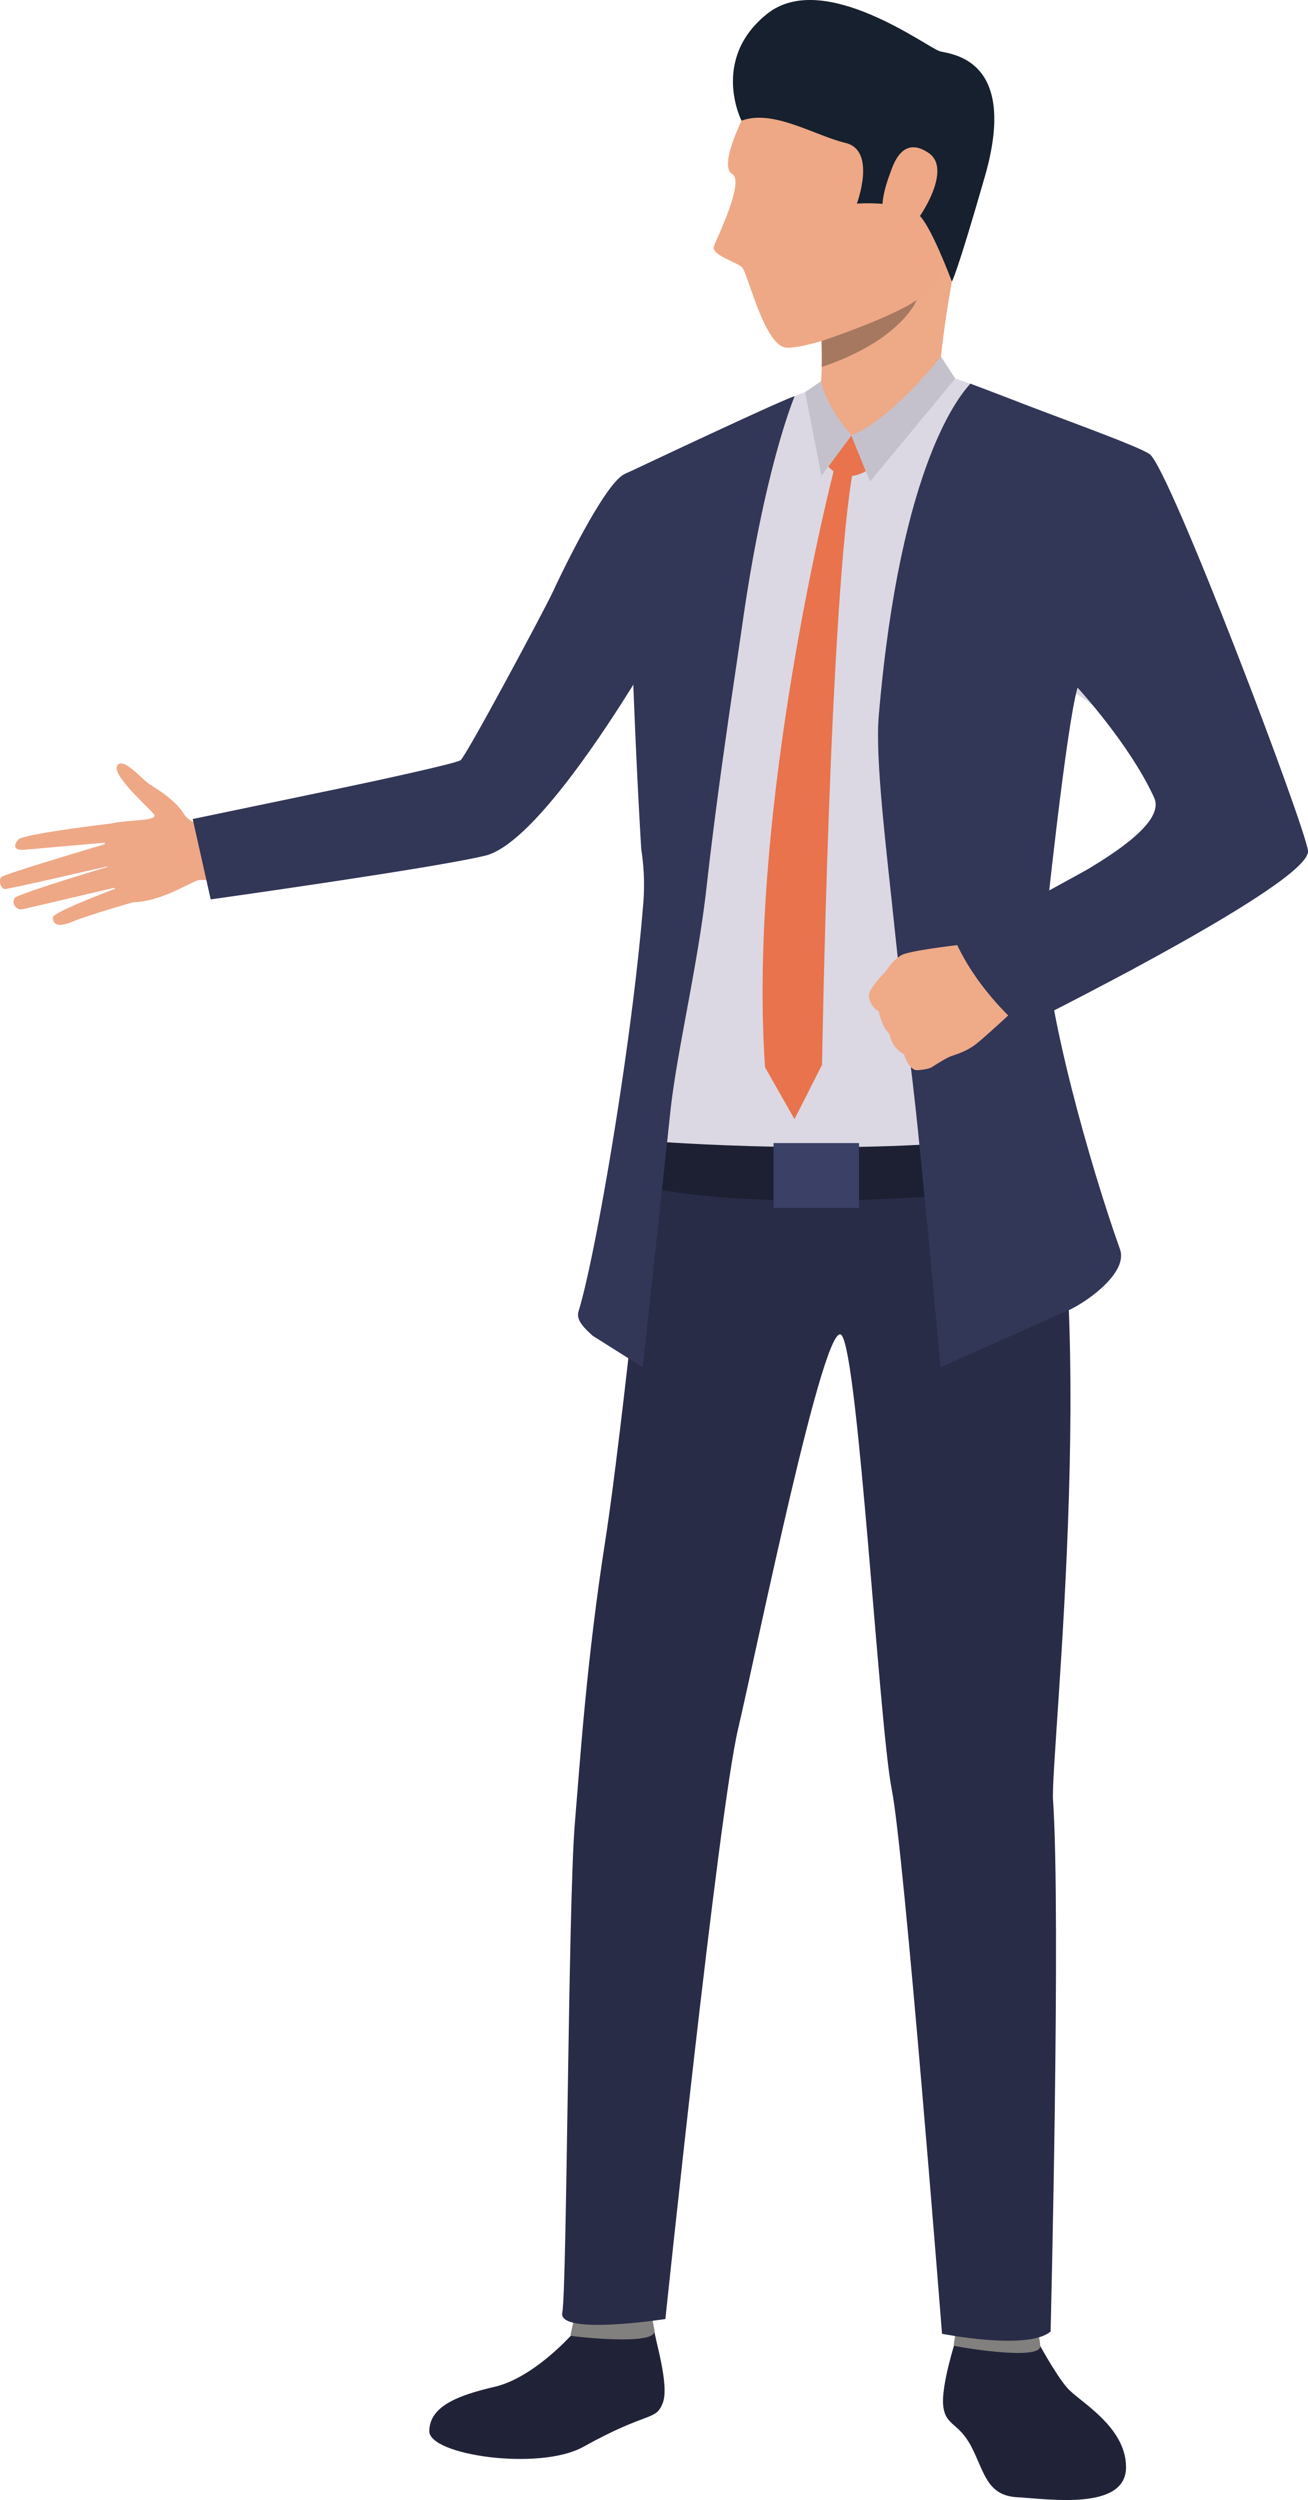 <svg xmlns="http://www.w3.org/2000/svg" width="421.045" height="804.208" viewBox="0 0 421.045 804.208">
  <defs>
    <style>
      .cls-1 {
        fill: #202338;
      }

      .cls-2 {
        fill: #81807e;
      }

      .cls-3 {
        fill: #292c47;
      }

      .cls-4 {
        fill: #dbd8e3;
      }

      .cls-5 {
        fill: #1d2033;
      }

      .cls-6 {
        fill: #323657;
      }

      .cls-7 {
        fill: #eea987;
      }

      .cls-8 {
        fill: #e8734d;
      }

      .cls-9 {
        fill: #c4c1cc;
      }

      .cls-10 {
        fill: #eea886;
      }

      .cls-11 {
        fill: #3a4066;
      }

      .cls-12 {
        fill: #efaa88;
      }

      .cls-13 {
        fill: #16202e;
      }

      .cls-14 {
        fill: #a77860;
      }
    </style>
  </defs>
  <g id="Group_23" data-name="Group 23" transform="translate(-480.869 -296.173)">
    <path id="Path_46" data-name="Path 46" class="cls-1" d="M566.25,432.988s5.958,11.107,9.847,15.525c3.9,4.4,18.793,12.284,18.875,25.378.082,14.2-25.125,10.266-34.978,9.743s-10.6-8.1-14.749-16.141-8.335-6.684-9.116-13.176,4.027-21.329,4.027-21.329Z" transform="translate(248.371 615.855)"/>
    <g id="Group_8" data-name="Group 8" transform="translate(619.058 1045.151)">
      <path id="Path_47" data-name="Path 47" class="cls-1" d="M551.512,434.711s-12.141,13.561-24.475,16.405-20.955,6.464-21.048,14.243,35.484,12.912,49.6,5.067c21.054-11.707,23.194-8.175,25.532-14.034s-2.8-21.5-2.652-23.359C578.656,430.733,551.512,434.711,551.512,434.711Z" transform="translate(-505.988 -432.317)"/>
    </g>
    <g id="Group_9" data-name="Group 9" transform="translate(664.559 1037.24)">
      <path id="Path_48" data-name="Path 48" class="cls-2" d="M515.653,434.7s-1.607,6.354-1.37,6.486,27.788,3.422,26.957-1.678c-.677-4.137-1.645-8.626-1.645-8.626Z" transform="translate(-514.259 -430.879)"/>
    </g>
    <g id="Group_10" data-name="Group 10" transform="translate(787.906 1042.159)">
      <path id="Path_49" data-name="Path 49" class="cls-2" d="M537.633,434.166s-1.144,6.068-.924,6.211,27.941,5.089,27.782.06c-.126-3.994-2.558-8.665-2.558-8.665Z" transform="translate(-536.68 -431.773)"/>
    </g>
    <g id="Group_11" data-name="Group 11" transform="translate(661.818 631.534)">
      <path id="Path_50" data-name="Path 50" class="cls-3" d="M542.943,386.364s-10.024,97.3-15.233,130.6c-6.1,38.944-8.159,71.122-9.853,91.273-2.146,25.356-2.553,150.072-4.049,157.476S547,767.757,547,767.757s17.054-162.939,23.425-189.934c5.925-25.147,27.919-133.386,33.322-126.515,5.419,6.86,12.119,126.305,16.124,146.138S636.048,772.5,636.048,772.5s27.606,5.49,34.95-.72c0,0,3.334-133.777.787-170.949-.974-14.166,16.6-169.866-5.936-232.548C653.944,335.163,542.943,386.364,542.943,386.364Z" transform="translate(-513.76 -357.132)"/>
    </g>
    <g id="Group_12" data-name="Group 12" transform="translate(682.572 417.499)">
      <path id="Path_51" data-name="Path 51" class="cls-4" d="M615.886,539.922s-6.689-10.095-13.759-11.4c-7.08-1.293,97.512-51.856,97.231-69.917-.22-14.65-37.662-38.955-37.662-38.955l-.017.061-.005.044-.016.061c-.792,2.9-11.608,43.043-11.982,62.325-.4,20.02,1.194,88.875,1.194,88.875l-26.809,7.179-85.628.8-19.546-7.977s2.14-22.137,2.927-37.684c.5-9.891,2.426-27.589,1.926-44.82,0,0,.314-18.171-1.485-26-.2-34.532-2.289-68.739-2.289-68.739q-1.741-23.485-2.431-43.956c3.785-2,8.318-4.341,11.959-6.073,11.245-5.342,26.924-12.56,36.975-17.175,5.886-2.707,11.652-4.682,11.652-4.682s40.2-3.851,43.455-3.647c1.029.061,6.057,1.821,12.648,4.33,14.254,5.4,41.722,16.416,46.107,19.557,6.415,4.6,48.423,115.737,49.039,123.379C730.474,479.276,615.886,539.922,615.886,539.922Z" transform="translate(-517.533 -318.227)"/>
    </g>
    <path id="Path_52" data-name="Path 52" class="cls-5" d="M520.359,362.848s58.821,5.006,110.341,0v16.9s-76.717,7.328-112.921-3.219Z" transform="translate(166.146 300.129)"/>
    <g id="Group_13" data-name="Group 13" transform="translate(666.936 423.613)">
      <path id="Path_53" data-name="Path 53" class="cls-6" d="M529.391,344.556c.451,13.88,1.123,28.783,2.305,44.726,0,0,1.111,38.955,3.356,75.9a73.432,73.432,0,0,1,.721,16.24c-.556,7.218-1.343,15.112-2.289,23.342-.011.1-.022.214-.027.314q-.347,2.929-.7,5.9l-.011.088c-5.006,41.156-13.473,88.385-17.89,102.666-.935,2.993,2.283,5.743,4.577,7.867l16.092,10.145s6.64-61.06,8.835-81.783c2.124-20,8.808-46.828,11.74-72.959v-.011c3.713-33.151,8.824-65.637,11.58-84.93,7.179-50.238,16.746-72.717,16.746-72.717C579.855,320.7,529.391,344.556,529.391,344.556Z" transform="translate(-514.691 -319.338)"/>
    </g>
    <g id="Group_14" data-name="Group 14" transform="translate(763.504 419.586)">
      <path id="Path_54" data-name="Path 54" class="cls-6" d="M621.133,451.794c6.976,15.294-64.019,42.558-62.418,46.327,3.84,9.055,19.508,27.5,19.508,27.5S671.7,479.378,670.645,468.9c-.753-7.636-44.544-123.021-50.959-127.615-3.708-2.663-31.165-12.395-44.638-17.7-2.465-.974-10.86-4.131-13.072-4.979-2.855,3.191-22.555,24.921-29.509,107.051-1.172,13.836,2.525,43.153,5,67.073,2.641,25.526,5.562,45.452,7.7,66.792,4.214,42.047,7.168,75.512,7.168,75.512L594.193,616.4c6.767-3.389,18.479-12.229,15.937-19.359-9.671-27.105-24.189-78.466-24.206-102.243,0,0,6.838-65.62,10.546-78.416C596.471,416.382,613.332,434.685,621.133,451.794Z" transform="translate(-532.244 -318.606)"/>
    </g>
    <g id="Group_15" data-name="Group 15" transform="translate(743.489 378.769)">
      <path id="Path_55" data-name="Path 55" class="cls-7" d="M568.023,354.2s.27-13.8,5.589-41.711c1.425-7.471-43.378,19.656-43.378,19.656s.138,2.624.226,6.151c.05,1.87.077,3.994.072,6.117-.005.748-.016,1.491-.033,2.233-.039,1.969-.132,3.862-.3,5.469a25.812,25.812,0,0,1-1.5,5.391C526.856,361.764,552.927,365,568.023,354.2Z" transform="translate(-528.606 -311.186)"/>
    </g>
    <path id="Path_56" data-name="Path 56" class="cls-8" d="M536.759,321.633l-7.421,9.974s4.352,5.831,12.075,1.535Z" transform="translate(218.173 114.606)"/>
    <path id="Path_57" data-name="Path 57" class="cls-8" d="M548.641,323.742S520.474,432.179,526.278,516.6l9.479,16.7,8.874-17.489s2.426-151.007,10.156-192.339Z" transform="translate(200.855 122.884)"/>
    <path id="Path_58" data-name="Path 58" class="cls-7" d="M529.242,322.267l7.944,9.3s12.774-2.47,16.526-9.138S529.242,322.267,529.242,322.267Z" transform="translate(217.745 104.669)"/>
    <path id="Path_59" data-name="Path 59" class="cls-9" d="M533.1,318.461s.924,7.1,9.771,17.45l-9.649,12.983-5.237-26.929Z" transform="translate(212.064 100.328)"/>
    <path id="Path_60" data-name="Path 60" class="cls-9" d="M559.519,317.027s-15.921,20.239-28.833,25.339l6,14.843,27.43-33.146Z" transform="translate(224.245 93.873)"/>
    <g id="Group_16" data-name="Group 16" transform="translate(480.869 560.922)">
      <path id="Path_61" data-name="Path 61" class="cls-10" d="M517.911,344.3s-29.509,3.444-31.176,5.336c-1.65,1.881-1.26,3.482,1.519,3.279s28.667-2.492,28.667-2.492-33.833,9.991-35.55,11.212c-1.007.726-.424,3.851,1.078,3.884,1.518.028,35.737-7.922,35.737-7.922s-31.556,9.385-32.662,10.865a2.451,2.451,0,0,0,2.685,3.554c2.4-.533,32.3-7.559,32.3-7.559s-22.435,8.313-22.589,10.156c-.1,1.133.275,3.856,5.991,1.524s19.86-6.365,19.86-6.365Z" transform="translate(-480.869 -344.297)"/>
    </g>
    <g id="Group_18" data-name="Group 18" transform="translate(514.563 541.733)">
      <g id="Group_17" data-name="Group 17">
        <path id="Path_62" data-name="Path 62" class="cls-10" d="M525.225,361.4s-9.825.512-12.829-4.467c-2.552-4.22-8.78-8.049-10.706-9.231-2.569-1.584-8.83-9.242-10.645-6.167s9.748,13.082,11.789,15.64-12.125,1.617-14.705,3.477-1.183,25.29,8.538,24.817S516,378.043,517.749,378.3a59.968,59.968,0,0,0,7.1-.072Z" transform="translate(-486.993 -340.809)"/>
      </g>
    </g>
    <g id="Group_19" data-name="Group 19" transform="translate(542.898 445.626)">
      <path id="Path_63" data-name="Path 63" class="cls-6" d="M497.942,463.2s72.387-10.139,88.451-14.089c7.427-1.832,17.208-12.075,26.511-24.129,3.059-3.972,6.063-8.136,8.923-12.263l.011-.022c11.4-16.46,20.333-32.238,20.333-32.238s33.713-39.505,6.668-57.115c0,0-11.6-.253-17.957,3.2-6.536,3.548-20.487,32.645-22.853,37.811-2.36,5.149-27.98,53.022-29.685,54.1-1.722,1.073-27.287,6.635-38.691,9.006-16.5,3.438-47.51,9.886-47.51,9.886Z" transform="translate(-492.144 -323.339)"/>
    </g>
    <rect id="Rectangle_20" data-name="Rectangle 20" class="cls-11" width="27.512" height="20.872" transform="translate(757.389 684.75) rotate(180)"/>
    <path id="Path_64" data-name="Path 64" class="cls-12" d="M546.979,392.58s3.422-.132,4.891-.924c0,0,2.564-1.645,4.445-2.7a14.6,14.6,0,0,1,1.5-.754c1.508-.594,5.007-1.463,8.23-3.922S579.757,372,579.757,372l-6.783-10.431-3.131-10.332s-24.486,2.437-27.743,4.368a7.716,7.716,0,0,0-.9.616c-2.613,1.9-3.746,4.423-5,5.584-.462.424-4.72,4.99-4.484,6.838a6.129,6.129,0,0,0,3.191,5.006s.864,5,3.455,7.24c0,0,.644,4.638,4.654,6.508C543.019,387.4,544.2,392.03,546.979,392.58Z" transform="translate(228.851 247.864)"/>
    <path id="Path_65" data-name="Path 65" class="cls-6" d="M557.775,397.449s-13.616-11.173-20.988-27.5l41.777-22.875,15.509,31.567Z" transform="translate(251.708 229.148)"/>
    <g id="Group_20" data-name="Group 20" transform="translate(710.588 308.748)">
      <path id="Path_66" data-name="Path 66" class="cls-10" d="M533.565,320.753S523.712,339,528.6,341.839c4.027,2.344-4.72,20.25-5.864,23.177s7.3,5.056,9.094,6.932,7.114,25.059,14.062,25.752,38.306-10.2,46.844-19.073,15.536-48.962,9.842-65.873S550.938,288.878,533.565,320.753Z" transform="translate(-522.626 -298.459)"/>
    </g>
    <g id="Group_21" data-name="Group 21" transform="translate(716.801 296.173)">
      <path id="Path_67" data-name="Path 67" class="cls-13" d="M526.511,334.992s-10.04-19.706,8.2-34.328,51.905,11.041,55.7,12.02,25.312,2.459,14.447,40.242c-9.33,32.447-10.634,33.817-10.634,33.817s-6.97-18.8-10.915-21.664c-6.156-4.478-19.667-3.405-19.667-3.405s6.437-17.087-3.625-19.513S536.689,331.218,526.511,334.992Z" transform="translate(-523.755 -296.173)"/>
    </g>
    <g id="Group_22" data-name="Group 22" transform="translate(764.903 343.55)">
      <path id="Path_68" data-name="Path 68" class="cls-10" d="M535,313.127c.886-2.344,3.763-12.422,12.406-6.508s-5.391,24.916-6.893,25.158S527.538,332.854,535,313.127Z" transform="translate(-532.499 -304.785)"/>
    </g>
    <path id="Path_69" data-name="Path 69" class="cls-14" d="M529.015,333.03c-.005.748-.016,1.491-.033,2.233,25.625-8.6,30.593-21.549,30.593-21.549-7.994,5.655-30.632,13.2-30.632,13.2C528.993,328.783,529.02,330.907,529.015,333.03Z" transform="translate(216.399 78.964)"/>
  </g>
</svg>

